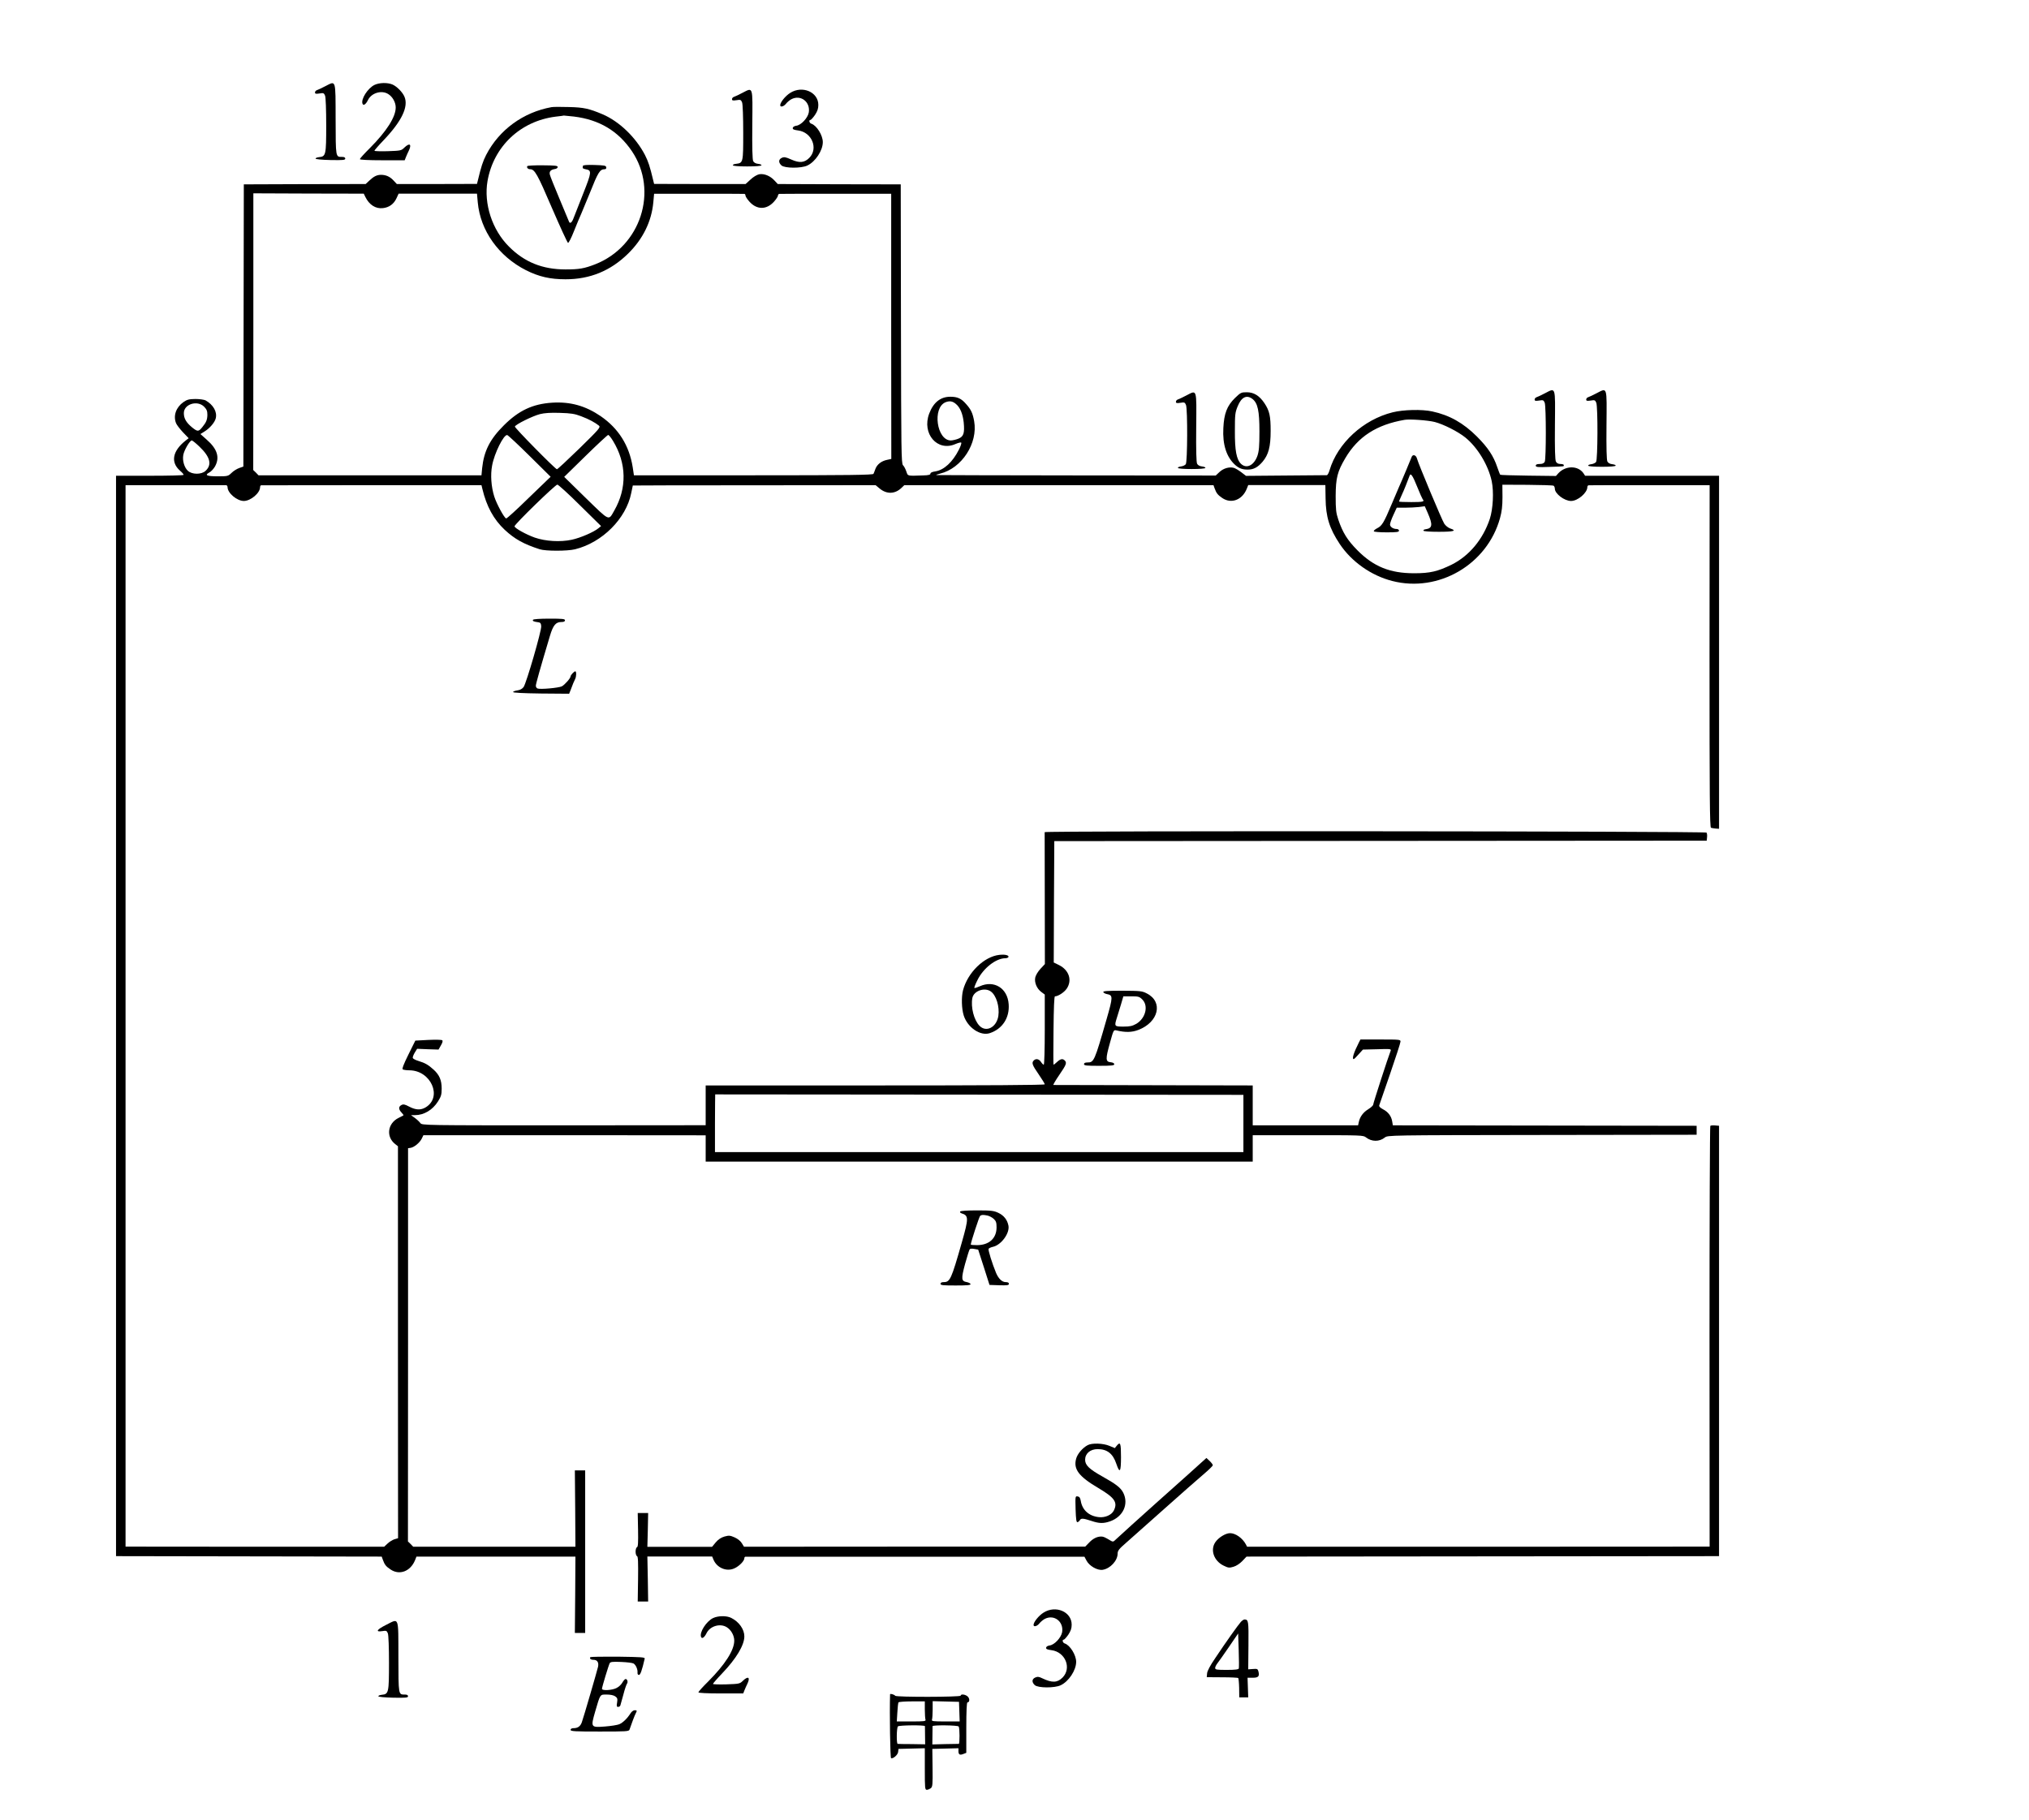 <?xml version="1.0" standalone="no"?>
<!DOCTYPE svg PUBLIC "-//W3C//DTD SVG 20010904//EN"
 "http://www.w3.org/TR/2001/REC-SVG-20010904/DTD/svg10.dtd">
<svg version="1.0" xmlns="http://www.w3.org/2000/svg"
 width="1810pt" height="1624pt" viewBox="0 0 1810 1624"
 preserveAspectRatio="xMidYMid meet">
<g transform="translate(0,1624) scale(0.1,-0.1)"
fill="#000000" stroke="none">
<path d="M2900 15470 c-30 -16 -63 -31 -72 -34 -10 -3 -18 -12 -18 -21 0 -12
8 -14 40 -9 36 6 40 4 50 -20 6 -16 10 -127 10 -264 0 -265 -3 -278 -63 -284
-17 -2 -32 -7 -32 -13 0 -6 53 -11 133 -13 113 -2 132 0 132 13 0 10 -10 15
-27 15 -60 0 -58 -9 -59 337 -1 364 5 343 -94 293z"/>
<path d="M3340 15482 c-60 -30 -122 -127 -106 -168 8 -20 30 -5 49 34 31 63
121 90 180 53 39 -24 67 -74 67 -120 0 -85 -81 -212 -232 -364 -49 -48 -88
-92 -88 -97 0 -6 78 -10 200 -10 l200 0 11 28 c6 15 17 40 25 56 29 60 9 75
-39 29 -27 -27 -33 -28 -148 -32 -65 -2 -119 0 -119 4 0 4 37 47 83 95 160
168 223 298 185 387 -17 41 -68 92 -107 109 -45 19 -118 17 -161 -4z"/>
<path d="M6620 15410 c-30 -16 -63 -31 -72 -34 -10 -3 -18 -12 -18 -21 0 -12
8 -14 40 -9 36 6 40 4 50 -20 6 -16 10 -129 10 -270 0 -268 0 -270 -65 -278
-16 -1 -29 -7 -27 -13 1 -6 52 -10 127 -10 75 0 126 4 128 10 1 6 -13 11 -30
13 -21 2 -37 11 -44 24 -7 13 -10 120 -8 326 3 352 9 333 -91 282z"/>
<path d="M7049 15411 c-43 -27 -89 -84 -89 -110 0 -20 32 -12 52 14 11 14 33
32 48 40 83 43 170 -24 155 -118 -9 -50 -69 -114 -112 -119 -16 -2 -29 -10
-31 -19 -2 -13 9 -18 48 -23 123 -16 182 -162 99 -245 -43 -43 -87 -47 -159
-15 -51 23 -65 25 -85 16 -31 -14 -32 -42 -4 -68 29 -26 177 -27 231 -1 72 34
138 134 138 209 0 61 -55 149 -102 164 -18 5 -26 34 -8 34 5 0 23 20 40 44 22
34 30 56 30 90 0 115 -143 176 -251 107z"/>
<path d="M4920 15284 c-253 -46 -467 -202 -583 -426 -30 -59 -44 -102 -75
-231 l-7 -28 -358 -1 -357 0 -29 31 c-32 35 -68 51 -112 51 -37 0 -65 -14
-105 -52 l-32 -30 -543 -1 -544 -2 -2 -1259 -2 -1259 -37 -13 c-20 -7 -51 -26
-68 -43 -31 -30 -35 -31 -123 -31 -98 0 -121 10 -76 34 16 8 38 32 51 54 44
80 21 156 -74 239 l-56 50 35 22 c49 30 94 83 102 120 13 58 -23 120 -92 159
-13 6 -53 12 -90 12 -57 -1 -74 -5 -107 -28 -65 -46 -92 -120 -66 -187 5 -14
33 -51 61 -81 l52 -54 -27 -21 c-117 -92 -136 -193 -51 -268 20 -17 34 -34 33
-38 -2 -5 -138 -8 -303 -8 l-300 0 0 -4820 0 -4820 1185 -2 1185 -2 10 -28
c16 -44 27 -59 69 -87 80 -54 177 -17 218 82 l13 33 709 0 709 0 -2 -340 -3
-341 46 0 46 0 0 725 0 725 -46 0 -46 0 3 -340 2 -341 -723 0 -724 0 -23 24
-24 23 1 1754 0 1755 22 3 c33 5 82 46 100 82 l15 31 1259 0 1259 -1 0 -117 0
-118 2440 0 2440 0 0 118 0 118 493 0 c480 0 493 0 518 -20 50 -39 118 -40
167 -1 26 21 27 21 1404 23 l1378 2 0 40 0 40 -1355 2 -1355 2 -6 36 c-8 47
-36 84 -83 108 -26 14 -36 25 -32 36 3 9 47 135 97 281 50 146 92 274 92 285
2 19 -4 20 -178 20 l-179 0 -13 -25 c-47 -92 -65 -150 -47 -150 4 0 23 19 44
43 l38 42 127 3 c121 4 127 3 120 -15 -22 -55 -155 -466 -155 -478 0 -9 -20
-27 -44 -42 -46 -28 -75 -68 -85 -116 l-6 -28 -470 0 -470 0 0 178 0 178 -885
2 c-487 1 -889 2 -893 2 -4 1 19 41 52 89 63 92 70 109 49 130 -19 19 -39 14
-70 -15 -15 -14 -29 -25 -30 -22 -2 2 -2 140 0 307 2 203 6 302 13 302 28 0
83 36 105 69 50 74 21 165 -69 210 l-47 23 2 542 3 541 2910 2 2910 2 3 32 c2
17 -1 36 -5 40 -13 13 -5903 17 -5904 4 0 -5 0 -272 1 -593 l1 -584 -40 -43
c-23 -25 -42 -58 -46 -77 -9 -45 14 -99 54 -129 l31 -23 0 -313 c0 -175 -4
-313 -9 -313 -5 0 -16 11 -25 25 -18 27 -45 32 -64 13 -21 -21 -14 -41 43
-123 30 -44 55 -84 55 -90 0 -7 -511 -10 -1512 -10 l-1513 0 0 -178 0 -177
-1265 -1 c-1254 0 -1265 0 -1280 20 -8 11 -30 32 -49 46 l-35 25 36 0 c80 0
157 46 205 122 28 45 33 61 33 115 0 74 -20 122 -72 169 -46 42 -77 60 -134
77 -27 8 -50 20 -52 28 -1 8 7 29 18 47 l21 34 95 -4 96 -3 21 37 c14 24 19
40 12 46 -6 5 -61 6 -125 3 l-115 -6 -62 -125 c-43 -87 -58 -127 -50 -132 7
-4 33 -8 58 -8 193 0 298 -238 147 -330 -44 -27 -89 -25 -148 6 -39 21 -53 23
-69 14 -27 -14 -27 -38 1 -67 12 -13 20 -24 17 -25 -2 -2 -22 -12 -44 -23 -98
-49 -113 -168 -30 -233 l25 -20 0 -1749 1 -1748 -31 -9 c-17 -5 -45 -22 -62
-38 l-31 -29 -1154 0 -1153 1 0 4735 0 4736 442 0 c244 0 449 0 456 0 6 -1 12
-9 12 -18 0 -52 84 -123 145 -123 61 0 145 71 145 123 0 9 5 17 10 17 6 0 450
0 988 1 l977 0 8 -33 c37 -156 101 -273 199 -365 89 -83 170 -128 313 -174 53
-17 246 -17 315 0 243 60 456 274 501 502 7 35 14 65 14 67 1 1 489 2 1084 2
l1082 1 36 -30 c63 -52 136 -50 194 5 l26 25 1379 0 1379 0 10 -28 c16 -44 28
-59 69 -87 80 -54 178 -17 218 83 l13 33 344 0 344 0 2 -119 c2 -165 34 -268
127 -408 106 -158 280 -281 468 -329 413 -106 847 147 961 561 16 58 22 106
22 188 l-1 110 223 -1 c122 -1 228 -4 234 -8 6 -4 11 -16 11 -26 0 -45 85
-110 145 -110 60 0 145 73 145 124 0 9 6 16 13 16 6 1 252 1 545 1 l533 0 -1
-1526 c0 -1262 2 -1526 13 -1531 7 -2 27 -6 43 -7 l29 -2 0 1575 0 1575 -597
0 -598 0 -15 23 c-49 69 -158 69 -223 0 l-22 -25 -246 3 c-136 2 -249 5 -251
8 -3 3 -15 34 -27 69 -33 98 -83 174 -181 272 -121 121 -245 191 -399 224 -91
20 -257 16 -353 -8 -262 -65 -491 -275 -563 -518 -7 -24 -18 -43 -24 -43 -6 0
-171 -1 -366 -3 l-355 -3 -43 33 c-24 18 -54 36 -68 39 -40 10 -91 -5 -126
-38 l-33 -31 -1235 1 c-679 1 -1244 2 -1255 3 -11 0 3 6 31 13 194 47 339 271
304 468 -13 72 -28 104 -72 153 -42 49 -77 65 -140 65 -88 0 -151 -50 -189
-150 -68 -180 73 -343 234 -272 26 11 49 17 52 12 3 -5 -6 -33 -21 -62 -56
-111 -133 -182 -210 -194 -28 -4 -44 -11 -44 -20 0 -10 -17 -15 -65 -16 -146
-5 -135 -7 -150 35 -7 21 -20 47 -30 56 -15 17 -16 124 -18 1262 l-2 1244
-548 1 -549 2 -29 31 c-38 42 -93 64 -137 56 -19 -4 -52 -23 -77 -47 l-44 -40
-408 0 -408 1 -7 28 c-31 130 -45 172 -75 231 -82 157 -228 298 -377 362 -121
51 -168 62 -301 65 -71 2 -141 2 -155 -1z m200 -84 c227 -28 395 -129 517
-309 239 -355 78 -850 -327 -1009 -98 -38 -143 -46 -265 -46 -206 0 -367 65
-505 204 -150 149 -226 383 -191 585 54 308 293 534 606 574 39 4 72 9 75 10
3 0 44 -4 90 -9z m-1861 -717 c34 -70 92 -108 157 -100 55 6 97 36 121 88 l19
41 350 0 349 0 7 -78 c23 -252 186 -481 430 -605 115 -58 216 -81 353 -81 218
0 401 75 557 228 133 130 210 287 226 458 l7 77 398 0 c218 0 402 0 407 -1 6
0 10 -7 10 -15 0 -8 16 -33 36 -55 66 -73 152 -73 218 0 20 22 36 47 36 55 0
8 6 15 13 15 6 1 234 1 505 1 l492 0 0 -1183 1 -1183 -37 -8 c-50 -10 -89 -40
-104 -79 -6 -18 -15 -39 -18 -46 -6 -10 -213 -13 -1072 -13 l-1065 0 -11 73
c-31 193 -126 345 -286 455 -135 92 -270 130 -432 120 -174 -11 -299 -70 -431
-202 -125 -124 -178 -230 -194 -382 l-6 -64 -994 0 -995 0 -23 24 -24 23 1
1235 c0 679 0 1234 0 1234 0 0 222 -1 493 -2 l492 -1 14 -29z m5269 -1848 c37
-31 61 -88 69 -165 9 -95 -1 -125 -47 -144 -22 -9 -53 -16 -68 -16 -126 0
-167 292 -47 341 36 14 63 10 93 -16z m-6707 -24 c23 -24 29 -38 29 -73 -1
-44 -10 -66 -45 -109 -34 -42 -42 -42 -91 -3 -53 44 -74 80 -74 128 0 80 120
118 181 57z m3363 -85 c70 -26 126 -57 159 -84 16 -14 4 -29 -175 -204 -106
-103 -196 -187 -200 -185 -21 7 -379 371 -375 381 8 20 158 94 224 111 40 10
95 14 178 11 100 -3 131 -8 189 -30z m7614 -51 c80 -21 207 -85 273 -138 109
-88 205 -246 236 -390 20 -95 12 -248 -17 -337 -61 -183 -184 -330 -340 -408
-125 -61 -193 -77 -335 -77 -215 0 -361 59 -505 204 -91 92 -132 158 -172 276
-20 60 -23 90 -23 210 1 159 15 217 86 337 113 192 279 299 529 342 45 8 209
-4 268 -19z m-8073 -304 l187 -185 -194 -187 c-106 -104 -197 -187 -203 -185
-18 6 -85 130 -106 196 -27 87 -35 192 -19 276 20 110 104 279 135 272 8 -2
98 -86 200 -187z m744 134 c121 -199 125 -421 11 -620 -53 -93 -37 -100 -254
111 l-193 189 191 187 c105 103 196 187 201 187 6 1 26 -24 44 -54z m-3689
-51 c95 -91 113 -160 54 -215 -37 -35 -121 -34 -158 0 -32 30 -50 91 -41 141
7 42 58 130 76 130 6 0 37 -25 69 -56z m3395 -524 l187 -184 -23 -19 c-42 -35
-163 -87 -239 -103 -102 -22 -233 -14 -329 19 -79 28 -181 85 -181 101 0 18
364 372 382 372 9 -1 101 -84 203 -186z m5917 -5515 l0 -255 -2357 0 -2357 0
0 257 c1 142 1 258 2 258 0 0 1060 -1 2356 -2 l2356 -2 0 -256z"/>
<path d="M4704 14758 c-8 -13 6 -28 25 -28 41 0 65 -43 194 -344 74 -171 138
-311 144 -313 6 -2 30 45 53 104 24 59 53 131 66 158 12 28 45 108 74 179 76
191 91 215 133 216 12 0 17 6 15 18 -3 15 -17 17 -106 20 -65 2 -102 -1 -102
-8 0 -5 -1 -13 -2 -17 -2 -4 10 -10 26 -13 56 -10 55 -24 -21 -216 -39 -99
-78 -197 -86 -219 -16 -44 -34 -56 -43 -28 -4 10 -42 102 -85 204 -43 102 -81
197 -84 211 -7 28 8 44 45 50 14 1 25 10 25 18 0 12 -24 14 -133 15 -73 1
-136 -3 -138 -7z"/>
<path d="M12593 12163 c-8 -21 -87 -211 -113 -268 -10 -22 -39 -92 -66 -155
-69 -164 -86 -192 -128 -213 -20 -10 -34 -23 -30 -28 3 -5 54 -9 115 -9 90 0
109 3 109 15 0 8 -9 15 -21 15 -31 0 -59 19 -59 40 0 11 13 49 30 85 l30 65
72 0 c40 0 97 3 125 6 l53 7 26 -59 c46 -105 43 -137 -16 -146 -14 -1 -24 -7
-22 -13 1 -6 55 -10 137 -10 135 0 165 9 101 30 -17 6 -40 24 -52 42 -20 30
-230 531 -244 583 -8 30 -37 39 -47 13z m52 -273 c21 -52 42 -99 46 -104 20
-22 4 -26 -101 -26 -60 0 -110 2 -110 5 0 2 11 28 24 57 22 47 49 116 70 172
10 30 27 6 71 -104z"/>
<path d="M13780 12730 c-30 -16 -63 -31 -72 -34 -10 -3 -18 -12 -18 -21 0 -12
8 -14 40 -9 36 6 40 4 50 -20 13 -37 13 -501 0 -527 -8 -13 -21 -19 -45 -19
-25 0 -35 -5 -35 -15 0 -13 18 -15 123 -11 140 5 127 3 127 16 0 6 -13 10 -30
10 -19 0 -33 7 -40 21 -8 14 -11 116 -9 327 3 352 9 333 -91 282z"/>
<path d="M14240 12730 c-30 -16 -63 -31 -72 -34 -10 -3 -18 -12 -18 -21 0 -12
8 -14 40 -9 36 6 40 4 50 -20 15 -41 13 -508 -2 -528 -7 -9 -26 -18 -43 -20
-16 -2 -29 -7 -27 -13 1 -6 50 -10 122 -10 72 0 121 4 123 10 1 6 -13 11 -30
13 -21 2 -37 11 -44 24 -7 13 -10 120 -8 326 3 352 9 333 -91 282z"/>
<path d="M10580 12710 c-30 -16 -63 -31 -72 -34 -10 -3 -18 -12 -18 -21 0 -12
8 -14 40 -9 36 6 40 4 50 -20 15 -41 13 -508 -2 -528 -7 -9 -26 -18 -43 -20
-16 -2 -29 -7 -27 -13 1 -6 50 -10 122 -10 72 0 121 4 123 10 1 6 -13 11 -30
13 -21 2 -37 11 -44 24 -7 13 -10 120 -8 326 3 352 9 333 -91 282z"/>
<path d="M11016 12688 c-70 -69 -97 -138 -103 -268 -8 -147 28 -259 106 -329
34 -30 63 -41 112 -41 52 0 89 20 132 70 53 63 72 133 72 275 0 133 -10 179
-55 247 -45 67 -94 98 -158 98 -50 0 -55 -3 -106 -52z m157 -8 c47 -37 62
-106 62 -290 0 -133 -4 -175 -18 -217 -30 -85 -96 -118 -145 -73 -42 39 -57
120 -56 295 0 146 2 165 25 220 33 82 80 105 132 65z"/>
<path d="M4755 10710 c-7 -11 6 -17 45 -22 20 -2 26 -9 28 -35 4 -39 -132
-507 -157 -543 -12 -16 -31 -27 -55 -30 -20 -3 -38 -9 -39 -15 -1 -6 88 -11
249 -13 l251 -2 13 32 c18 49 31 81 41 100 11 22 12 68 1 68 -11 0 -42 -34
-42 -45 0 -16 -52 -75 -78 -89 -29 -14 -193 -29 -217 -19 -8 3 -15 14 -15 24
0 17 37 148 126 446 28 94 52 123 101 123 23 0 33 5 33 15 0 13 -22 15 -139
15 -83 0 -142 -4 -146 -10z"/>
<path d="M8915 7720 c-136 -15 -282 -157 -324 -315 -16 -60 -13 -166 6 -226
35 -109 150 -186 234 -157 112 38 176 137 167 258 -10 143 -130 217 -257 160
-24 -11 -46 -18 -49 -15 -3 2 9 34 27 69 52 107 166 196 250 196 11 0 22 4 26
9 10 17 -28 27 -80 21z m-77 -326 c49 -34 80 -135 68 -219 -16 -102 -109 -150
-169 -87 -49 51 -78 165 -63 247 12 63 108 98 164 59z"/>
<path d="M9842 7388 c3 -7 17 -15 33 -18 54 -10 54 -24 -3 -222 -109 -379
-113 -388 -172 -388 -20 0 -30 -5 -30 -15 0 -13 22 -15 135 -15 111 0 135 3
135 14 0 9 -12 16 -32 18 -46 4 -47 28 -7 171 32 116 33 119 58 113 81 -19
137 -18 195 4 182 69 225 251 76 326 -42 22 -58 23 -218 24 -135 0 -173 -3
-170 -12z m349 -67 c56 -57 28 -167 -54 -216 -36 -20 -57 -25 -115 -25 -82 0
-83 2 -58 81 8 24 24 77 36 117 l21 72 70 0 c65 0 73 -2 100 -29z"/>
<path d="M15257 6194 c-4 -4 -7 -851 -7 -1881 l1 -1873 -2063 -1 -2063 0 -11
21 c-30 56 -92 100 -141 100 -40 0 -103 -39 -131 -80 -48 -70 -13 -168 74
-210 41 -20 50 -21 87 -10 25 7 57 28 79 51 l38 40 2107 2 2108 2 0 1920 0
1920 -35 3 c-20 2 -39 0 -43 -4z"/>
<path d="M8565 5430 c-3 -6 2 -13 12 -16 65 -20 65 -42 3 -260 -94 -330 -105
-354 -162 -354 -18 0 -28 -5 -28 -15 0 -13 22 -15 136 -15 104 0 135 3 132 13
-3 6 -17 14 -33 17 -50 9 -52 27 -16 162 19 68 37 127 42 132 4 5 23 6 41 2
l34 -6 51 -158 50 -157 87 -3 c72 -2 86 0 86 13 0 10 -9 15 -28 15 -33 0 -64
30 -86 81 -35 84 -73 207 -67 216 3 6 21 14 39 18 73 16 151 121 138 189 -10
52 -41 91 -90 114 -40 19 -63 22 -190 22 -87 0 -147 -4 -151 -10z m244 -36
c17 -4 42 -17 56 -30 20 -19 25 -32 25 -75 0 -98 -66 -159 -175 -159 -30 0
-55 2 -55 5 0 20 76 252 84 257 14 9 25 10 65 2z"/>
<path d="M9702 3345 c-46 -25 -90 -77 -102 -120 -26 -94 23 -159 199 -263 146
-86 174 -128 136 -202 -20 -38 -77 -63 -132 -57 -89 9 -149 64 -162 146 -5 27
-12 37 -28 39 -21 3 -21 1 -18 -115 3 -91 7 -117 17 -115 7 2 17 10 21 18 11
19 30 17 101 -6 71 -24 108 -25 167 -5 118 41 170 154 119 256 -23 45 -66 78
-188 146 -116 65 -152 100 -152 148 0 56 46 95 112 95 84 0 136 -40 166 -130
31 -91 42 -76 42 59 0 126 -6 141 -39 100 l-16 -20 -48 20 c-56 24 -158 27
-195 6z"/>
<path d="M10598 3083 c-91 -81 -220 -197 -289 -258 -109 -97 -330 -297 -367
-332 -11 -10 -17 -10 -34 0 -52 31 -64 37 -85 37 -37 0 -75 -19 -109 -56 l-33
-34 -1522 0 -1522 -1 -19 31 c-11 19 -37 40 -64 52 -41 18 -51 19 -91 8 -30
-9 -55 -25 -78 -52 l-33 -40 -289 0 -288 0 4 151 3 151 -47 0 -46 0 3 -150 c2
-113 0 -151 -9 -155 -7 -2 -13 -20 -13 -40 0 -20 6 -38 13 -40 9 -4 11 -52 9
-205 l-3 -200 46 0 47 0 -3 201 -4 201 289 0 289 0 12 -29 c31 -73 117 -109
186 -77 43 19 89 66 89 90 0 8 5 14 10 14 6 0 688 0 1517 0 l1507 0 18 -34
c25 -49 98 -90 144 -83 69 11 134 82 134 145 0 25 13 42 72 93 40 35 194 172
342 304 148 132 307 272 352 310 46 39 83 75 83 81 1 5 -12 23 -28 38 l-29 27
-164 -148z"/>
<path d="M9309 1851 c-43 -27 -89 -84 -89 -110 0 -20 32 -12 52 14 11 14 33
32 48 40 83 43 170 -24 155 -118 -9 -50 -69 -114 -112 -119 -16 -2 -29 -10
-31 -19 -2 -13 9 -18 48 -23 123 -16 182 -159 99 -244 -47 -47 -93 -49 -181
-7 -30 15 -42 16 -63 7 -31 -14 -32 -42 -4 -68 29 -26 177 -27 231 -1 72 34
138 134 138 209 0 61 -55 149 -102 164 -18 5 -26 34 -8 34 5 0 23 20 40 44 22
34 30 56 30 90 0 115 -143 176 -251 107z"/>
<path d="M6360 1802 c-60 -30 -122 -127 -106 -168 8 -20 30 -5 49 34 31 63
121 90 180 53 39 -24 67 -74 67 -120 0 -85 -81 -212 -232 -364 -49 -48 -88
-92 -88 -97 0 -6 78 -10 200 -10 l200 0 11 28 c6 15 17 40 25 56 29 60 9 75
-39 29 -27 -27 -33 -28 -148 -32 -65 -2 -119 0 -119 4 0 4 37 47 83 95 125
131 197 251 197 329 0 63 -47 130 -117 165 -41 21 -118 20 -163 -2z"/>
<path d="M11069 1768 c-25 -28 -136 -184 -229 -324 -44 -64 -70 -113 -72 -135
l-3 -34 137 -1 c76 0 141 -3 144 -7 3 -3 7 -43 8 -89 l1 -83 40 0 40 0 -3 88
-3 87 46 0 c50 0 62 12 51 56 -6 23 -11 25 -49 22 l-42 -3 2 215 c2 217 0 229
-35 230 -7 0 -22 -10 -33 -22z m-18 -415 c-2 -9 -32 -13 -107 -13 -92 0 -104
2 -104 18 0 9 10 28 21 42 11 14 57 79 102 145 l82 120 5 -150 c3 -82 3 -156
1 -162z"/>
<path d="M3443 1741 c-82 -41 -97 -65 -33 -55 36 6 40 4 50 -20 6 -16 10 -127
10 -264 0 -265 -3 -278 -63 -284 -17 -2 -32 -7 -32 -13 0 -6 53 -11 133 -13
113 -2 132 0 132 13 0 10 -10 15 -27 15 -60 0 -58 -9 -59 337 -1 368 8 344
-111 284z"/>
<path d="M5267 1454 c-11 -12 3 -24 27 -24 34 0 49 -23 41 -62 -9 -39 -128
-449 -145 -496 -13 -36 -36 -52 -74 -52 -16 0 -26 -6 -26 -15 0 -13 36 -15
260 -15 239 0 261 1 266 18 15 44 46 129 55 144 13 25 12 28 -10 28 -10 0 -27
-12 -36 -27 -29 -46 -68 -84 -101 -98 -17 -7 -74 -16 -126 -20 -129 -10 -129
-8 -89 132 47 161 42 153 104 153 32 0 61 -6 75 -16 20 -14 22 -22 17 -55 -6
-32 -4 -39 9 -39 9 0 18 6 20 13 2 6 14 50 27 97 12 47 27 91 32 97 12 16 1
46 -15 41 -7 -3 -19 -18 -28 -34 -9 -16 -32 -37 -51 -46 -38 -20 -129 -25
-129 -7 0 16 59 210 69 229 7 12 26 14 101 11 52 -2 102 -8 112 -14 21 -13 38
-54 35 -82 -1 -12 4 -20 13 -20 12 0 27 40 51 145 4 13 -29 15 -237 18 -132 1
-243 -1 -247 -4z"/>
<path d="M7940 1122 c-5 -172 1 -567 9 -570 19 -6 60 30 63 56 l3 27 118 3
117 3 0 -186 c0 -170 1 -185 18 -185 9 0 25 7 35 14 16 13 18 30 16 183 l-2
168 117 3 116 3 0 -25 c0 -32 12 -39 44 -26 l26 10 0 225 c0 148 4 225 10 225
20 0 22 31 5 50 -19 21 -65 28 -65 10 0 -13 -576 -14 -584 -1 -7 11 -46 22
-46 13z m310 -136 c0 -41 3 -81 6 -90 5 -14 -10 -16 -125 -16 l-131 0 5 80 c2
44 7 85 10 90 3 5 57 9 120 9 l115 0 0 -73z m308 -18 l3 -88 -127 0 c-111 0
-125 2 -120 16 3 9 6 49 6 90 l0 75 118 -3 117 -3 3 -87z m-307 -130 c0 -5 1
-43 1 -85 l1 -77 -119 2 c-65 0 -122 1 -126 2 -12 0 -10 144 2 156 11 11 240
13 241 2z m301 -3 c10 -13 10 -155 1 -155 -5 0 -59 -1 -122 -2 l-114 -3 1 78
c0 42 1 80 1 85 1 11 225 9 233 -3z"/>
</g>
</svg>
